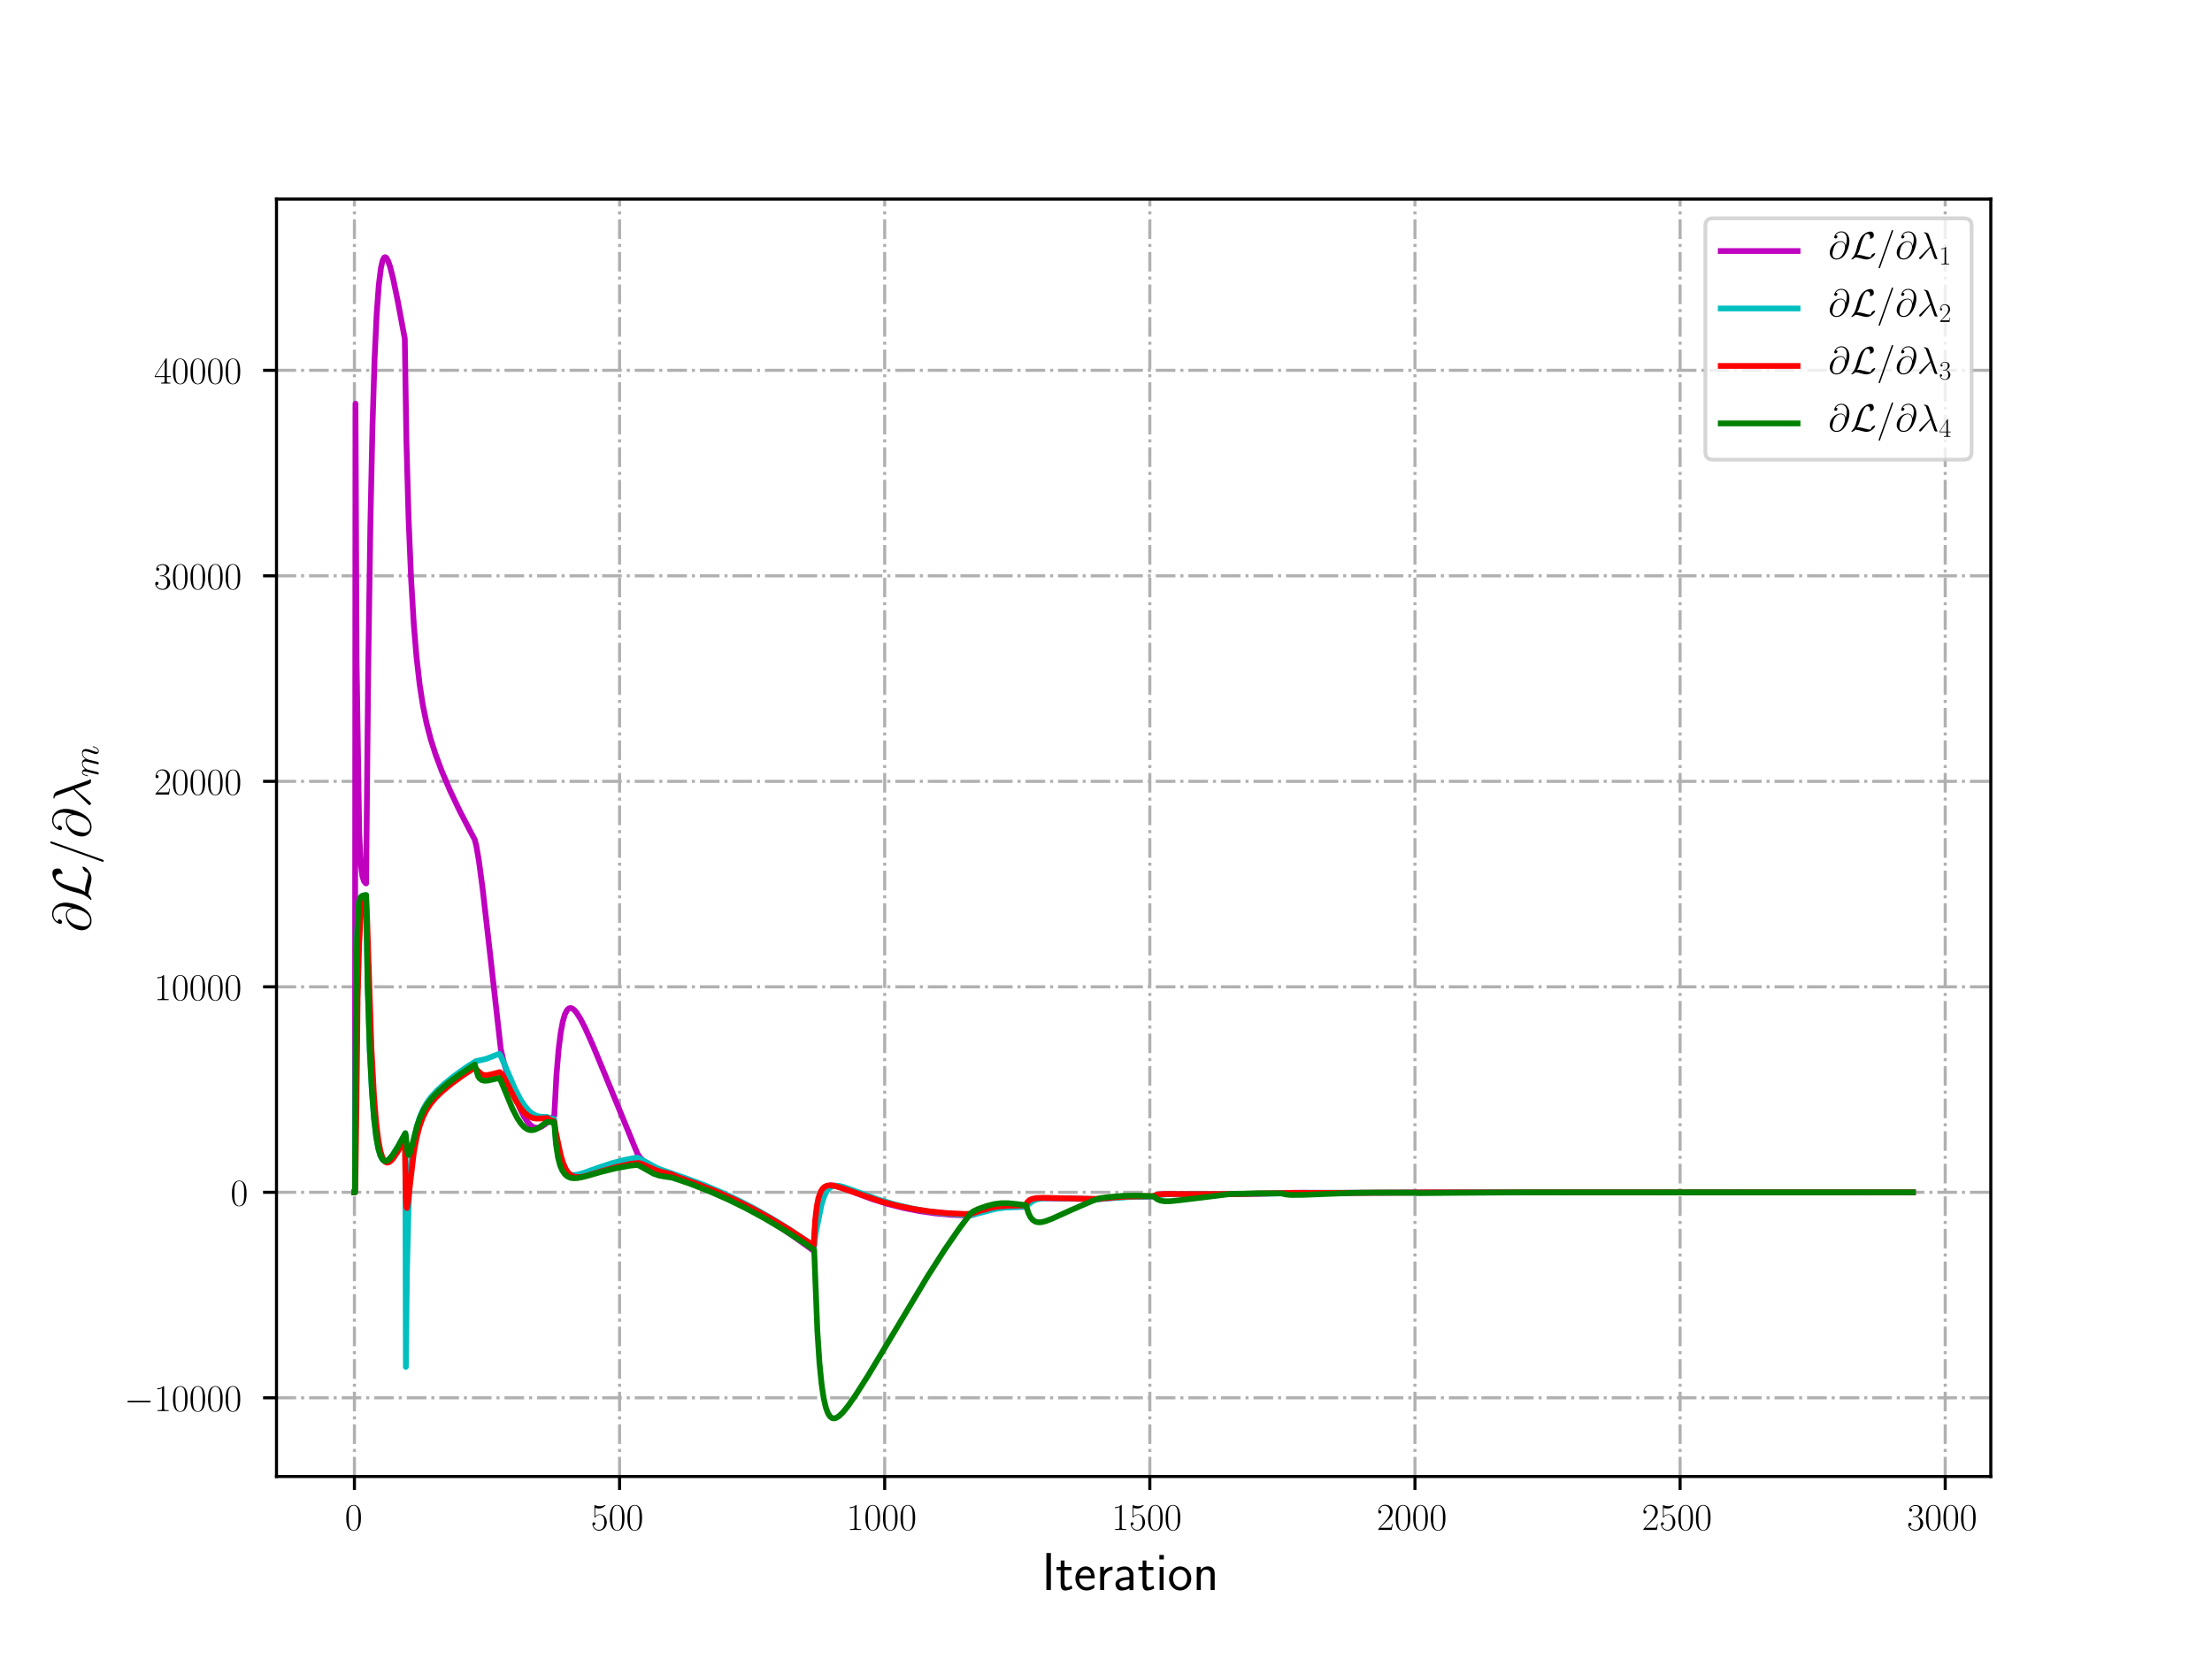 <?xml version="1.0" encoding="utf-8" standalone="no"?>
<!DOCTYPE svg PUBLIC "-//W3C//DTD SVG 1.1//EN"
  "http://www.w3.org/Graphics/SVG/1.1/DTD/svg11.dtd">
<!-- Created with matplotlib (http://matplotlib.org/) -->
<svg height="432pt" version="1.1" viewBox="0 0 576 432" width="576pt" xmlns="http://www.w3.org/2000/svg" xmlns:xlink="http://www.w3.org/1999/xlink">
 <defs>
  <style type="text/css">
*{stroke-linecap:butt;stroke-linejoin:round;}
  </style>
 </defs>
 <g id="figure_1">
  <g id="patch_1">
   <path d="M 0 432 
L 576 432 
L 576 0 
L 0 0 
z
" style="fill:#ffffff;"/>
  </g>
  <g id="axes_1">
   <g id="patch_2">
    <path d="M 72 384.48 
L 518.4 384.48 
L 518.4 51.84 
L 72 51.84 
z
" style="fill:#ffffff;"/>
   </g>
   <g id="matplotlib.axis_1">
    <g id="xtick_1">
     <g id="line2d_1">
      <path clip-path="url(#pa825135b33)" d="M 92.291 384.48 
L 92.291 51.84 
" style="fill:none;stroke:#b0b0b0;stroke-dasharray:5.12,1.28,0.8,1.28;stroke-dashoffset:0;stroke-width:0.8;"/>
     </g>
     <g id="line2d_2">
      <defs>
       <path d="M 0 0 
L 0 3.5 
" id="m416b8f8fad" style="stroke:#000000;stroke-width:0.8;"/>
      </defs>
      <g>
       <use style="stroke:#000000;stroke-width:0.8;" x="92.291" xlink:href="#m416b8f8fad" y="384.48"/>
      </g>
     </g>
     <g id="text_1">
      <!-- $0$ -->
      <defs>
       <path d="M 42 31.641 
C 42 37.75 41.906 48.125 37.703 56.109 
C 34 63.109 28.094 65.594 22.906 65.594 
C 18.094 65.594 12 63.406 8.203 56.203 
C 4.203 48.719 3.797 39.438 3.797 31.641 
C 3.797 25.953 3.906 17.281 7 9.672 
C 11.297 -0.609 19 -2 22.906 -2 
C 27.5 -2 34.5 -0.109 38.594 9.375 
C 41.594 16.281 42 24.359 42 31.641 
z
M 22.906 -0.406 
C 16.5 -0.406 12.703 5.078 11.297 12.688 
C 10.203 18.562 10.203 27.156 10.203 32.75 
C 10.203 40.438 10.203 46.828 11.5 52.922 
C 13.406 61.391 19 64 22.906 64 
C 27 64 32.297 61.297 34.203 53.125 
C 35.5 47.438 35.594 40.734 35.594 32.75 
C 35.594 26.25 35.594 18.266 34.406 12.375 
C 32.297 1.484 26.406 -0.406 22.906 -0.406 
z
" id="CMR17-48"/>
      </defs>
      <g transform="translate(89.8 398.398)scale(0.1 -0.1)">
       <use transform="scale(0.996)" xlink:href="#CMR17-48"/>
      </g>
     </g>
    </g>
    <g id="xtick_2">
     <g id="line2d_3">
      <path clip-path="url(#pa825135b33)" d="M 161.331 384.48 
L 161.331 51.84 
" style="fill:none;stroke:#b0b0b0;stroke-dasharray:5.12,1.28,0.8,1.28;stroke-dashoffset:0;stroke-width:0.8;"/>
     </g>
     <g id="line2d_4">
      <g>
       <use style="stroke:#000000;stroke-width:0.8;" x="161.331" xlink:href="#m416b8f8fad" y="384.48"/>
      </g>
     </g>
     <g id="text_2">
      <!-- $500$ -->
      <defs>
       <path d="M 11.406 57.688 
C 12.406 57.281 16.5 56 20.703 56 
C 30 56 35.094 61.109 38 64.062 
C 38 64.953 38 65.5 37.406 65.5 
C 37.297 65.5 37.094 65.5 36.297 65.047 
C 32.797 63.406 28.703 62.078 23.703 62.078 
C 20.703 62.078 16.203 62.484 11.297 64.672 
C 10.203 65.172 10 65.172 9.906 65.172 
C 9.406 65.172 9.297 65.062 9.297 63.078 
L 9.297 34.422 
C 9.297 32.641 9.297 32.141 10.297 32.141 
C 10.797 32.141 11 32.344 11.5 33.031 
C 14.703 37.516 19.094 39.406 24.094 39.406 
C 27.594 39.406 35.094 37.219 35.094 20.141 
C 35.094 16.953 35.094 11.172 32.094 6.578 
C 29.594 2.484 25.703 0.391 21.406 0.391 
C 14.797 0.391 8.094 5 6.297 12.719 
C 6.703 12.609 7.5 12.422 7.906 12.422 
C 9.203 12.422 11.703 13.125 11.703 16.219 
C 11.703 18.906 9.797 20 7.906 20 
C 5.594 20 4.094 18.594 4.094 15.797 
C 4.094 7.094 11 -2 21.594 -2 
C 31.906 -2 41.703 6.875 41.703 19.75 
C 41.703 31.719 33.906 41 24.203 41 
C 19.094 41 14.797 39.109 11.406 35.531 
z
" id="CMR17-53"/>
      </defs>
      <g transform="translate(153.859 398.398)scale(0.1 -0.1)">
       <use transform="scale(0.996)" xlink:href="#CMR17-53"/>
       <use transform="translate(45.69 0)scale(0.996)" xlink:href="#CMR17-48"/>
       <use transform="translate(91.381 0)scale(0.996)" xlink:href="#CMR17-48"/>
      </g>
     </g>
    </g>
    <g id="xtick_3">
     <g id="line2d_5">
      <path clip-path="url(#pa825135b33)" d="M 230.371 384.48 
L 230.371 51.84 
" style="fill:none;stroke:#b0b0b0;stroke-dasharray:5.12,1.28,0.8,1.28;stroke-dashoffset:0;stroke-width:0.8;"/>
     </g>
     <g id="line2d_6">
      <g>
       <use style="stroke:#000000;stroke-width:0.8;" x="230.371" xlink:href="#m416b8f8fad" y="384.48"/>
      </g>
     </g>
     <g id="text_3">
      <!-- $1000$ -->
      <defs>
       <path d="M 26.594 63.406 
C 26.594 65.5 26.5 65.5 25.094 65.5 
C 21.203 61.188 15.297 59.797 9.703 59.797 
C 9.406 59.797 8.906 59.797 8.797 59.5 
C 8.703 59.297 8.703 59.094 8.703 57 
C 11.797 57 17 57.594 21 59.984 
L 21 7.203 
C 21 3.688 20.797 2.5 12.203 2.5 
L 9.203 2.5 
L 9.203 0 
C 14 0 19 0 23.797 0 
C 28.594 0 33.594 0 38.406 0 
L 38.406 2.5 
L 35.406 2.5 
C 26.797 2.5 26.594 3.594 26.594 7.156 
z
" id="CMR17-49"/>
      </defs>
      <g transform="translate(220.409 398.398)scale(0.1 -0.1)">
       <use transform="scale(0.996)" xlink:href="#CMR17-49"/>
       <use transform="translate(45.69 0)scale(0.996)" xlink:href="#CMR17-48"/>
       <use transform="translate(91.381 0)scale(0.996)" xlink:href="#CMR17-48"/>
       <use transform="translate(137.071 0)scale(0.996)" xlink:href="#CMR17-48"/>
      </g>
     </g>
    </g>
    <g id="xtick_4">
     <g id="line2d_7">
      <path clip-path="url(#pa825135b33)" d="M 299.411 384.48 
L 299.411 51.84 
" style="fill:none;stroke:#b0b0b0;stroke-dasharray:5.12,1.28,0.8,1.28;stroke-dashoffset:0;stroke-width:0.8;"/>
     </g>
     <g id="line2d_8">
      <g>
       <use style="stroke:#000000;stroke-width:0.8;" x="299.411" xlink:href="#m416b8f8fad" y="384.48"/>
      </g>
     </g>
     <g id="text_4">
      <!-- $1500$ -->
      <g transform="translate(289.449 398.398)scale(0.1 -0.1)">
       <use transform="scale(0.996)" xlink:href="#CMR17-49"/>
       <use transform="translate(45.69 0)scale(0.996)" xlink:href="#CMR17-53"/>
       <use transform="translate(91.381 0)scale(0.996)" xlink:href="#CMR17-48"/>
       <use transform="translate(137.071 0)scale(0.996)" xlink:href="#CMR17-48"/>
      </g>
     </g>
    </g>
    <g id="xtick_5">
     <g id="line2d_9">
      <path clip-path="url(#pa825135b33)" d="M 368.452 384.48 
L 368.452 51.84 
" style="fill:none;stroke:#b0b0b0;stroke-dasharray:5.12,1.28,0.8,1.28;stroke-dashoffset:0;stroke-width:0.8;"/>
     </g>
     <g id="line2d_10">
      <g>
       <use style="stroke:#000000;stroke-width:0.8;" x="368.452" xlink:href="#m416b8f8fad" y="384.48"/>
      </g>
     </g>
     <g id="text_5">
      <!-- $2000$ -->
      <defs>
       <path d="M 41.703 15.453 
L 39.906 15.453 
C 38.906 8.375 38.094 7.172 37.703 6.562 
C 37.203 5.766 30 5.766 28.594 5.766 
L 9.406 5.766 
C 13 9.672 20 16.75 28.5 24.953 
C 34.594 30.734 41.703 37.531 41.703 47.422 
C 41.703 59.219 32.297 66 21.797 66 
C 10.797 66 4.094 56.312 4.094 47.344 
C 4.094 43.438 7 42.938 8.203 42.938 
C 9.203 42.938 12.203 43.547 12.203 47.031 
C 12.203 50.109 9.594 51 8.203 51 
C 7.594 51 7 50.906 6.594 50.703 
C 8.5 59.219 14.297 63.406 20.406 63.406 
C 29.094 63.406 34.797 56.516 34.797 47.422 
C 34.797 38.734 29.703 31.25 24 24.75 
L 4.094 2.281 
L 4.094 0 
L 39.297 0 
z
" id="CMR17-50"/>
      </defs>
      <g transform="translate(358.489 398.398)scale(0.1 -0.1)">
       <use transform="scale(0.996)" xlink:href="#CMR17-50"/>
       <use transform="translate(45.69 0)scale(0.996)" xlink:href="#CMR17-48"/>
       <use transform="translate(91.381 0)scale(0.996)" xlink:href="#CMR17-48"/>
       <use transform="translate(137.071 0)scale(0.996)" xlink:href="#CMR17-48"/>
      </g>
     </g>
    </g>
    <g id="xtick_6">
     <g id="line2d_11">
      <path clip-path="url(#pa825135b33)" d="M 437.492 384.48 
L 437.492 51.84 
" style="fill:none;stroke:#b0b0b0;stroke-dasharray:5.12,1.28,0.8,1.28;stroke-dashoffset:0;stroke-width:0.8;"/>
     </g>
     <g id="line2d_12">
      <g>
       <use style="stroke:#000000;stroke-width:0.8;" x="437.492" xlink:href="#m416b8f8fad" y="384.48"/>
      </g>
     </g>
     <g id="text_6">
      <!-- $2500$ -->
      <g transform="translate(427.529 398.398)scale(0.1 -0.1)">
       <use transform="scale(0.996)" xlink:href="#CMR17-50"/>
       <use transform="translate(45.69 0)scale(0.996)" xlink:href="#CMR17-53"/>
       <use transform="translate(91.381 0)scale(0.996)" xlink:href="#CMR17-48"/>
       <use transform="translate(137.071 0)scale(0.996)" xlink:href="#CMR17-48"/>
      </g>
     </g>
    </g>
    <g id="xtick_7">
     <g id="line2d_13">
      <path clip-path="url(#pa825135b33)" d="M 506.532 384.48 
L 506.532 51.84 
" style="fill:none;stroke:#b0b0b0;stroke-dasharray:5.12,1.28,0.8,1.28;stroke-dashoffset:0;stroke-width:0.8;"/>
     </g>
     <g id="line2d_14">
      <g>
       <use style="stroke:#000000;stroke-width:0.8;" x="506.532" xlink:href="#m416b8f8fad" y="384.48"/>
      </g>
     </g>
     <g id="text_7">
      <!-- $3000$ -->
      <defs>
       <path d="M 22.094 33.703 
C 31 33.703 34.906 25.969 34.906 17.031 
C 34.906 5 28.5 0.391 22.703 0.391 
C 17.406 0.391 8.797 3.031 6.094 10.828 
C 6.594 10.625 7.094 10.625 7.594 10.625 
C 10 10.625 11.797 12.219 11.797 14.812 
C 11.797 17.703 9.594 19 7.594 19 
C 5.906 19 3.297 18.203 3.297 14.469 
C 3.297 5.234 12.297 -2 22.906 -2 
C 34 -2 42.5 6.719 42.5 16.953 
C 42.5 26.672 34.5 33.703 25 34.797 
C 32.594 36.375 39.906 43.062 39.906 52.016 
C 39.906 59.688 32 65.297 23 65.297 
C 13.906 65.297 5.906 59.828 5.906 52.016 
C 5.906 48.594 8.5 48 9.797 48 
C 11.906 48 13.703 49.297 13.703 51.891 
C 13.703 54.469 11.906 55.766 9.797 55.766 
C 9.406 55.766 8.906 55.766 8.5 55.578 
C 11.406 61.859 19.297 63 22.797 63 
C 26.297 63 32.906 61.328 32.906 51.875 
C 32.906 49.109 32.5 44.188 29.094 39.844 
C 26.094 36 22.703 36 19.406 35.688 
C 18.906 35.688 16.594 35.453 16.203 35.453 
C 15.5 35.359 15.094 35.266 15.094 34.5 
C 15.094 33.797 15.203 33.703 17.203 33.703 
z
" id="CMR17-51"/>
      </defs>
      <g transform="translate(496.569 398.398)scale(0.1 -0.1)">
       <use transform="scale(0.996)" xlink:href="#CMR17-51"/>
       <use transform="translate(45.69 0)scale(0.996)" xlink:href="#CMR17-48"/>
       <use transform="translate(91.381 0)scale(0.996)" xlink:href="#CMR17-48"/>
       <use transform="translate(137.071 0)scale(0.996)" xlink:href="#CMR17-48"/>
      </g>
     </g>
    </g>
    <g id="text_8">
     <!-- Iteration -->
     <defs>
      <path d="M 17.094 69 
L 8.703 69 
L 8.703 0 
L 17.094 0 
z
" id="CMSS17-73"/>
      <path d="M 16.703 37 
L 29.703 37 
L 29.703 42.766 
L 16.703 42.766 
L 16.703 55 
L 9.594 55 
L 9.594 42.766 
L 1.703 42.766 
L 1.703 37 
L 9.406 37 
L 9.406 11.703 
C 9.406 6 10.703 -1 17.297 -1 
C 22.297 -1 26.906 0.391 31.297 2.688 
L 29.703 8.562 
C 27.297 6.469 24.406 5.266 21.297 5.266 
C 16.906 5.266 16.703 10.875 16.703 13.375 
z
" id="CMSS17-116"/>
      <path d="M 39.094 21.516 
C 39.094 24.844 38.906 31.297 35.703 36.641 
C 32.203 42.391 26.5 44 22.203 44 
C 11.797 44 3 34.188 3 21.484 
C 3 9.094 12.094 -1 23.594 -1 
C 28.094 -1 33.594 0.297 38.594 3.875 
C 38.594 4.281 38.406 6.469 38.297 6.562 
C 38.297 6.766 38 9.844 38 10.25 
C 33.203 6.359 27.703 5.078 23.703 5.078 
C 17.297 5.078 10.406 10.422 10.094 21.516 
z
M 10.906 27 
C 12.203 32.562 16.594 37.828 22.203 37.828 
C 23.703 37.828 30.703 37.828 32.5 27 
z
" id="CMSS17-101"/>
      <path d="M 14.906 21.297 
C 14.906 30.703 21.797 37 30.594 37 
L 30.594 43.578 
C 24.203 43.578 18.203 40.391 14.594 35.203 
L 14.594 43.094 
L 7.5 43.094 
L 7.5 0 
L 14.906 0 
z
" id="CMSS17-114"/>
      <path d="M 37.594 27.984 
C 37.594 37.375 30.906 43.875 21.906 43.875 
C 17.5 43.875 12.703 43.078 7.203 39.891 
L 7.797 33.359 
C 10.297 35.125 14.594 38 21.797 38 
C 26.906 38 30 34.062 30 27.844 
L 30 24 
C 14 24 4 19.344 4 11.344 
C 4 7.203 6.5 -1 14.797 -1 
C 16.297 -1 24.406 -1 30.203 3.391 
L 30.203 -0.297 
L 37.594 -0.297 
z
M 30 12.75 
C 30 10.953 30 8.562 27 6.781 
C 24.406 5.078 21.094 5.078 19.703 5.078 
C 14.703 5.078 11.297 7.984 11.297 11.625 
C 11.297 18.922 26.906 18.922 30 18.922 
z
" id="CMSS17-97"/>
      <path d="M 15.297 65.359 
L 6.906 65.359 
L 6.906 57 
L 15.297 57 
z
M 14.797 42.797 
L 7.406 42.797 
L 7.406 0 
L 14.797 0 
z
" id="CMSS17-105"/>
      <path d="M 44.203 21.188 
C 44.203 34 34.703 44 23.5 44 
C 12 44 2.703 33.703 2.703 21.188 
C 2.703 8.5 12.297 -1 23.406 -1 
C 34.797 -1 44.203 8.797 44.203 21.188 
z
M 23.5 5.266 
C 16.406 5.266 10.297 11.078 10.297 22 
C 10.297 33.609 17.406 37.922 23.406 37.922 
C 29.906 37.922 36.594 33.219 36.594 22 
C 36.594 10.672 30.094 5.266 23.5 5.266 
z
" id="CMSS17-111"/>
      <path d="M 40.906 29.328 
C 40.906 35.672 39.406 44 28.094 44 
C 21.703 44 17.5 40.719 14.703 37.328 
L 14.703 43.094 
L 7.406 43.094 
L 7.406 0 
L 15 0 
L 15 24.359 
C 15 30.688 17.406 37.938 24.203 37.938 
C 33 37.938 33.297 32 33.297 28.578 
L 33.297 0 
L 40.906 0 
z
" id="CMSS17-110"/>
     </defs>
     <g transform="translate(271.264 414.022)scale(0.14 -0.14)">
      <use transform="scale(0.996)" xlink:href="#CMSS17-73"/>
      <use transform="translate(25.784 0)scale(0.996)" xlink:href="#CMSS17-116"/>
      <use transform="translate(59.615 0)scale(0.996)" xlink:href="#CMSS17-101"/>
      <use transform="translate(101.254 0)scale(0.996)" xlink:href="#CMSS17-114"/>
      <use transform="translate(133.164 0)scale(0.996)" xlink:href="#CMSS17-97"/>
      <use transform="translate(178.086 0)scale(0.996)" xlink:href="#CMSS17-116"/>
      <use transform="translate(211.918 0)scale(0.996)" xlink:href="#CMSS17-105"/>
      <use transform="translate(234.098 0)scale(0.996)" xlink:href="#CMSS17-111"/>
      <use transform="translate(280.942 0)scale(0.996)" xlink:href="#CMSS17-110"/>
     </g>
    </g>
   </g>
   <g id="matplotlib.axis_2">
    <g id="ytick_1">
     <g id="line2d_15">
      <path clip-path="url(#pa825135b33)" d="M 72 363.989 
L 518.4 363.989 
" style="fill:none;stroke:#b0b0b0;stroke-dasharray:5.12,1.28,0.8,1.28;stroke-dashoffset:0;stroke-width:0.8;"/>
     </g>
     <g id="line2d_16">
      <defs>
       <path d="M 0 0 
L -3.5 0 
" id="m0c7642b1c1" style="stroke:#000000;stroke-width:0.8;"/>
      </defs>
      <g>
       <use style="stroke:#000000;stroke-width:0.8;" x="72" xlink:href="#m0c7642b1c1" y="363.989"/>
      </g>
     </g>
     <g id="text_9">
      <!-- $-10000$ -->
      <defs>
       <path d="M 65.906 23 
C 67.594 23 69.406 23 69.406 25 
C 69.406 27 67.594 27 65.906 27 
L 11.797 27 
C 10.094 27 8.297 27 8.297 25 
C 8.297 23 10.094 23 11.797 23 
z
" id="CMSY10-0"/>
      </defs>
      <g transform="translate(32.345 367.449)scale(0.1 -0.1)">
       <use transform="scale(0.996)" xlink:href="#CMSY10-0"/>
       <use transform="translate(77.487 0)scale(0.996)" xlink:href="#CMR17-49"/>
       <use transform="translate(123.178 0)scale(0.996)" xlink:href="#CMR17-48"/>
       <use transform="translate(168.868 0)scale(0.996)" xlink:href="#CMR17-48"/>
       <use transform="translate(214.559 0)scale(0.996)" xlink:href="#CMR17-48"/>
       <use transform="translate(260.249 0)scale(0.996)" xlink:href="#CMR17-48"/>
      </g>
     </g>
    </g>
    <g id="ytick_2">
     <g id="line2d_17">
      <path clip-path="url(#pa825135b33)" d="M 72 310.477 
L 518.4 310.477 
" style="fill:none;stroke:#b0b0b0;stroke-dasharray:5.12,1.28,0.8,1.28;stroke-dashoffset:0;stroke-width:0.8;"/>
     </g>
     <g id="line2d_18">
      <g>
       <use style="stroke:#000000;stroke-width:0.8;" x="72" xlink:href="#m0c7642b1c1" y="310.477"/>
      </g>
     </g>
     <g id="text_10">
      <!-- $0$ -->
      <g transform="translate(60.019 313.936)scale(0.1 -0.1)">
       <use transform="scale(0.996)" xlink:href="#CMR17-48"/>
      </g>
     </g>
    </g>
    <g id="ytick_3">
     <g id="line2d_19">
      <path clip-path="url(#pa825135b33)" d="M 72 256.965 
L 518.4 256.965 
" style="fill:none;stroke:#b0b0b0;stroke-dasharray:5.12,1.28,0.8,1.28;stroke-dashoffset:0;stroke-width:0.8;"/>
     </g>
     <g id="line2d_20">
      <g>
       <use style="stroke:#000000;stroke-width:0.8;" x="72" xlink:href="#m0c7642b1c1" y="256.965"/>
      </g>
     </g>
     <g id="text_11">
      <!-- $10000$ -->
      <g transform="translate(40.093 260.424)scale(0.1 -0.1)">
       <use transform="scale(0.996)" xlink:href="#CMR17-49"/>
       <use transform="translate(45.69 0)scale(0.996)" xlink:href="#CMR17-48"/>
       <use transform="translate(91.381 0)scale(0.996)" xlink:href="#CMR17-48"/>
       <use transform="translate(137.071 0)scale(0.996)" xlink:href="#CMR17-48"/>
       <use transform="translate(182.762 0)scale(0.996)" xlink:href="#CMR17-48"/>
      </g>
     </g>
    </g>
    <g id="ytick_4">
     <g id="line2d_21">
      <path clip-path="url(#pa825135b33)" d="M 72 203.452 
L 518.4 203.452 
" style="fill:none;stroke:#b0b0b0;stroke-dasharray:5.12,1.28,0.8,1.28;stroke-dashoffset:0;stroke-width:0.8;"/>
     </g>
     <g id="line2d_22">
      <g>
       <use style="stroke:#000000;stroke-width:0.8;" x="72" xlink:href="#m0c7642b1c1" y="203.452"/>
      </g>
     </g>
     <g id="text_12">
      <!-- $20000$ -->
      <g transform="translate(40.093 206.912)scale(0.1 -0.1)">
       <use transform="scale(0.996)" xlink:href="#CMR17-50"/>
       <use transform="translate(45.69 0)scale(0.996)" xlink:href="#CMR17-48"/>
       <use transform="translate(91.381 0)scale(0.996)" xlink:href="#CMR17-48"/>
       <use transform="translate(137.071 0)scale(0.996)" xlink:href="#CMR17-48"/>
       <use transform="translate(182.762 0)scale(0.996)" xlink:href="#CMR17-48"/>
      </g>
     </g>
    </g>
    <g id="ytick_5">
     <g id="line2d_23">
      <path clip-path="url(#pa825135b33)" d="M 72 149.94 
L 518.4 149.94 
" style="fill:none;stroke:#b0b0b0;stroke-dasharray:5.12,1.28,0.8,1.28;stroke-dashoffset:0;stroke-width:0.8;"/>
     </g>
     <g id="line2d_24">
      <g>
       <use style="stroke:#000000;stroke-width:0.8;" x="72" xlink:href="#m0c7642b1c1" y="149.94"/>
      </g>
     </g>
     <g id="text_13">
      <!-- $30000$ -->
      <g transform="translate(40.093 153.399)scale(0.1 -0.1)">
       <use transform="scale(0.996)" xlink:href="#CMR17-51"/>
       <use transform="translate(45.69 0)scale(0.996)" xlink:href="#CMR17-48"/>
       <use transform="translate(91.381 0)scale(0.996)" xlink:href="#CMR17-48"/>
       <use transform="translate(137.071 0)scale(0.996)" xlink:href="#CMR17-48"/>
       <use transform="translate(182.762 0)scale(0.996)" xlink:href="#CMR17-48"/>
      </g>
     </g>
    </g>
    <g id="ytick_6">
     <g id="line2d_25">
      <path clip-path="url(#pa825135b33)" d="M 72 96.428 
L 518.4 96.428 
" style="fill:none;stroke:#b0b0b0;stroke-dasharray:5.12,1.28,0.8,1.28;stroke-dashoffset:0;stroke-width:0.8;"/>
     </g>
     <g id="line2d_26">
      <g>
       <use style="stroke:#000000;stroke-width:0.8;" x="72" xlink:href="#m0c7642b1c1" y="96.428"/>
      </g>
     </g>
     <g id="text_14">
      <!-- $40000$ -->
      <defs>
       <path d="M 33.594 64.406 
C 33.594 66.5 33.5 66.5 31.703 66.5 
L 2 19.594 
L 2 17 
L 27.797 17 
L 27.797 7.141 
C 27.797 3.5 27.594 2.5 20.594 2.5 
L 18.703 2.5 
L 18.703 0 
C 21.906 0 27.297 0 30.703 0 
C 34.094 0 39.5 0 42.703 0 
L 42.703 2.5 
L 40.797 2.5 
C 33.797 2.5 33.594 3.5 33.594 7.141 
L 33.594 17 
L 43.797 17 
L 43.797 19.594 
L 33.594 19.594 
z
M 28.094 57.859 
L 28.094 19.594 
L 4 19.594 
z
" id="CMR17-52"/>
      </defs>
      <g transform="translate(40.093 99.887)scale(0.1 -0.1)">
       <use transform="scale(0.996)" xlink:href="#CMR17-52"/>
       <use transform="translate(45.69 0)scale(0.996)" xlink:href="#CMR17-48"/>
       <use transform="translate(91.381 0)scale(0.996)" xlink:href="#CMR17-48"/>
       <use transform="translate(137.071 0)scale(0.996)" xlink:href="#CMR17-48"/>
       <use transform="translate(182.762 0)scale(0.996)" xlink:href="#CMR17-48"/>
      </g>
     </g>
    </g>
    <g id="text_15">
     <!-- $\partial \mathcal{L}/ \partial \lambda_{m}$ -->
     <defs>
      <path d="M 45.406 33.516 
C 44.797 39.125 41.297 45.859 32.297 45.859 
C 18.203 45.859 3.797 31.516 3.797 15.562 
C 3.797 9.438 8 -2.094 21.594 -2.094 
C 45.203 -2.094 55.297 32.297 55.297 46 
C 55.297 60.406 47.203 71.5 34.406 71.5 
C 19.906 71.5 15.594 58.797 15.594 56.094 
C 15.594 55.203 16.203 53 19 53 
C 22.5 53 24 56.203 24 57.906 
C 24 61 20.906 61 19.594 61 
C 23.703 68.406 31.297 69.094 34 69.094 
C 42.797 69.094 48.406 62.109 48.406 50.969 
C 48.406 44.578 46.5 37.188 45.5 33.516 
z
M 21.906 0.594 
C 12.5 0.594 10.906 8.031 10.906 12.25 
C 10.906 16.656 13.703 27 15.203 30.703 
C 16.5 33.719 22.203 43.859 32.594 43.859 
C 41.703 43.859 43.797 35.922 43.797 30.516 
C 43.797 23.078 37.297 0.594 21.906 0.594 
z
" id="CMMI12-64"/>
      <path d="M 18 9.531 
C 23.406 17.984 25.094 24.406 26.406 29.734 
C 29.906 43.594 33.703 55.656 39.906 62.578 
C 41.094 63.906 41.906 64.797 45.094 64.797 
C 52 64.797 52.203 57.875 52.203 56.453 
C 52.203 54.656 51.703 53.234 51.703 52.734 
C 51.703 52.031 52.297 52.031 52.406 52.031 
C 54 52.031 56.703 53.141 59.203 54.953 
C 61 56.359 61.906 57.359 61.906 61.469 
C 61.906 66.891 59.094 71 53.5 71 
C 50.297 71 41.5 70.203 31.703 60.25 
C 23.703 52.016 19 33.938 17.094 26.406 
C 15.297 19.5 14.5 16.375 11.5 10.344 
C 10.797 9.156 8.203 4.734 6.797 3.422 
C 4.094 0.922 3.094 -0.891 3.094 -1.391 
C 3.094 -1.594 3.297 -2 4 -2 
C 4.406 -2 6.5 -1.594 9.094 0.078 
C 10.797 1.062 11 1.25 13.297 3.609 
C 18.297 3.609 21.797 2.703 28.094 0.906 
C 33.203 -0.5 38.297 -2 43.406 -2 
C 51.5 -2 59.703 4.125 62.906 8.531 
C 64.906 11.234 65.5 13.75 65.5 14.047 
C 65.5 14.75 64.906 14.75 64.797 14.75 
C 63.203 14.75 60.797 13.656 59.094 12.438 
C 56.406 10.734 56.203 10.141 55.594 8.422 
C 55.094 6.812 54.5 6.016 54.094 5.406 
C 53.297 4.203 53.203 4.203 51.703 4.203 
C 46.906 4.203 41.906 5.719 35.297 7.516 
C 32.5 8.312 27 9.938 22 9.938 
C 20.703 9.938 19.297 9.828 18 9.531 
z
" id="CMSY10-76"/>
      <path d="M 42.906 71.281 
C 42.906 71.391 43.5 72.906 43.5 73.094 
C 43.5 74.297 42.5 75 41.703 75 
C 41.203 75 40.297 75 39.5 72.797 
L 6 -21.297 
C 6 -21.406 5.406 -22.891 5.406 -23.094 
C 5.406 -24.297 6.406 -25 7.203 -25 
C 7.797 -25 8.703 -24.891 9.406 -22.797 
z
" id="CMMI12-61"/>
      <path d="M 30.906 61.953 
C 28.406 69 20.5 69 19.203 69 
C 18.594 69 17.5 69 17.5 68 
C 17.5 67.219 18.094 67.109 18.594 67.016 
C 20.094 66.812 21.297 66.609 22.906 63.75 
C 23.906 61.859 34.203 32.172 34.203 31.969 
C 34.203 31.875 34.094 31.766 33.297 30.969 
L 7.297 4.859 
C 6.094 3.656 5.297 2.859 5.297 1.594 
C 5.297 0.188 6.5 -1 8.094 -1 
C 8.5 -1 9.594 -0.797 10.203 -0.203 
C 11.797 1.281 26.094 18.656 35.203 29.391 
C 37.797 21.609 41 12.453 44.094 4.078 
C 44.594 2.594 45.094 1.188 46.5 -0.094 
C 47.5 -1 47.703 -1 50.5 -1 
L 52.406 -1 
C 52.797 -1 53.5 -1 53.5 -0.203 
C 53.5 0.203 53.406 0.297 53 0.703 
C 52.094 1.797 51.406 3.578 51 4.781 
z
" id="CMMI12-21"/>
      <path d="M 20.594 29.234 
C 20.797 29.844 23.297 34.828 27 38.016 
C 29.594 40.406 33 42.016 36.906 42.016 
C 40.906 42.016 42.297 39.016 42.297 35.031 
C 42.297 34.422 42.297 32.438 41.094 27.734 
L 38.594 17.469 
C 37.797 14.469 35.906 7.078 35.703 5.984 
C 35.297 4.484 34.703 1.891 34.703 1.5 
C 34.703 0.094 35.797 -1 37.297 -1 
C 40.297 -1 40.797 1.297 41.703 4.891 
L 47.703 28.734 
C 47.906 29.531 53.094 42.016 64.094 42.016 
C 68.094 42.016 69.5 39.016 69.5 35.031 
C 69.5 29.438 65.594 18.562 63.406 12.578 
C 62.5 10.172 62 8.875 62 7.078 
C 62 2.594 65.094 -1 69.906 -1 
C 79.203 -1 82.703 13.672 82.703 14.266 
C 82.703 14.766 82.297 15.172 81.703 15.172 
C 80.797 15.172 80.703 14.875 80.203 13.172 
C 77.906 5.188 74.203 1 70.203 1 
C 69.203 1 67.594 1 67.594 4.203 
C 67.594 6.812 68.797 10 69.203 11.094 
C 71 15.906 75.5 27.703 75.5 33.516 
C 75.5 39.5 72 44 64.406 44 
C 57.703 44 52.297 40.219 48.297 34.328 
C 48 39.719 44.703 44 37.203 44 
C 28.297 44 23.594 37.734 21.797 35.234 
C 21.5 40.906 17.406 44 13 44 
C 10.094 44 7.797 42.609 5.906 38.812 
C 4.094 35.219 2.703 29.141 2.703 28.734 
C 2.703 28.344 3.094 27.844 3.797 27.844 
C 4.594 27.844 4.703 27.938 5.297 30.234 
C 6.797 36.125 8.703 42.016 12.703 42.016 
C 15 42.016 15.797 40.406 15.797 37.422 
C 15.797 35.219 14.797 31.328 14.094 28.234 
L 11.297 17.469 
C 10.906 15.562 9.797 11.078 9.297 9.281 
C 8.594 6.688 7.5 2 7.5 1.5 
C 7.5 0.094 8.594 -1 10.094 -1 
C 11.297 -1 12.703 -0.406 13.5 1.094 
C 13.703 1.594 14.594 5.094 15.094 7.078 
L 17.297 16.062 
z
" id="CMMI12-109"/>
     </defs>
     <g transform="translate(25.633 242.756)rotate(-90)scale(0.14 -0.14)">
      <use transform="translate(0 14.944)scale(0.996)" xlink:href="#CMMI12-64"/>
      <use transform="translate(56.916 14.944)scale(0.996)" xlink:href="#CMSY10-76"/>
      <use transform="translate(125.63 14.944)scale(0.996)" xlink:href="#CMMI12-61"/>
      <use transform="translate(174.405 14.944)scale(0.996)" xlink:href="#CMMI12-64"/>
      <use transform="translate(231.321 14.944)scale(0.996)" xlink:href="#CMMI12-21"/>
      <use transform="translate(288.225 0)scale(0.697)" xlink:href="#CMMI12-109"/>
     </g>
    </g>
   </g>
   <g id="line2d_27">
    <path clip-path="url(#pa825135b33)" d="M 92.291 310.477 
L 92.429 310.477 
L 92.567 105.117 
L 92.843 171.656 
L 93.534 216.828 
L 93.948 224.936 
L 94.362 228.145 
L 94.776 229.438 
L 95.191 229.957 
L 95.329 230.046 
L 95.881 174.609 
L 96.433 137.114 
L 96.986 111.213 
L 97.538 93.497 
L 98.09 81.693 
L 98.643 74.17 
L 99.195 69.743 
L 99.609 67.926 
L 100.023 67.086 
L 100.3 66.96 
L 100.576 67.119 
L 100.99 67.797 
L 101.542 69.334 
L 102.371 72.57 
L 103.613 78.594 
L 105.409 88.204 
L 105.823 114.594 
L 106.375 134.515 
L 107.066 151.069 
L 107.756 162.612 
L 108.446 170.963 
L 109.275 178.236 
L 110.103 183.582 
L 111.07 188.317 
L 112.174 192.547 
L 113.417 196.447 
L 115.074 200.879 
L 117.145 205.75 
L 119.631 211.01 
L 122.392 216.315 
L 123.635 218.649 
L 124.049 220.315 
L 124.74 224.401 
L 125.706 231.678 
L 127.363 246.168 
L 130.401 273.145 
L 131.091 276.232 
L 132.196 279.991 
L 133.853 284.809 
L 135.372 288.584 
L 136.477 290.785 
L 137.443 292.238 
L 138.272 293.093 
L 138.962 293.521 
L 139.652 293.696 
L 140.343 293.634 
L 141.033 293.359 
L 141.862 292.801 
L 142.414 292.283 
L 142.966 291.523 
L 143.519 291.121 
L 144.209 290.865 
L 144.347 290.368 
L 144.9 279.962 
L 145.452 273.36 
L 146.004 268.924 
L 146.556 265.978 
L 147.109 264.109 
L 147.661 263.033 
L 148.075 262.625 
L 148.49 262.484 
L 148.904 262.56 
L 149.456 262.928 
L 150.147 263.714 
L 151.113 265.239 
L 152.356 267.658 
L 154.289 271.968 
L 157.741 280.323 
L 166.026 300.507 
L 166.716 301.48 
L 167.683 302.444 
L 169.34 303.752 
L 171.135 304.911 
L 172.654 305.627 
L 173.896 305.981 
L 174.449 305.994 
L 175.139 305.985 
L 176.244 306.216 
L 178.453 306.951 
L 182.734 308.633 
L 187.428 310.718 
L 191.985 312.984 
L 196.542 315.494 
L 201.236 318.338 
L 206.069 321.534 
L 211.04 325.094 
L 211.869 325.714 
L 212.283 319.163 
L 212.697 315.493 
L 213.249 312.577 
L 213.802 310.873 
L 214.354 309.844 
L 214.906 309.228 
L 215.597 308.821 
L 216.287 308.672 
L 217.254 308.723 
L 218.634 309.073 
L 221.12 309.995 
L 227.057 312.224 
L 231.2 313.515 
L 235.204 314.534 
L 239.346 315.355 
L 243.489 315.949 
L 247.769 316.341 
L 252.326 316.531 
L 252.878 316.449 
L 254.673 315.842 
L 257.711 314.887 
L 259.782 314.462 
L 261.854 314.259 
L 264.477 314.242 
L 266.963 314.267 
L 267.101 314.155 
L 267.515 313.348 
L 268.067 312.793 
L 268.758 312.418 
L 269.724 312.161 
L 271.243 312.025 
L 274.005 312.047 
L 285.88 312.291 
L 289.746 311.906 
L 293.75 311.647 
L 298.169 311.609 
L 300.378 311.559 
L 300.93 311.279 
L 301.897 311.073 
L 303.692 310.954 
L 308.111 310.954 
L 320.814 310.973 
L 329.099 310.815 
L 334.484 310.698 
L 336.969 310.62 
L 348.706 310.637 
L 367.485 310.554 
L 371.904 310.518 
L 498.109 310.478 
L 498.109 310.478 
" style="fill:none;stroke:#bf00bf;stroke-linecap:square;stroke-width:1.5;"/>
   </g>
   <g id="line2d_28">
    <path clip-path="url(#pa825135b33)" d="M 92.291 310.477 
L 92.429 310.477 
L 92.705 259.117 
L 92.981 244.659 
L 93.257 237.242 
L 93.534 234.696 
L 93.81 233.79 
L 94.224 233.336 
L 94.776 233.152 
L 95.329 233.072 
L 95.743 256.744 
L 96.295 273.62 
L 96.848 284.146 
L 97.4 291.226 
L 97.952 295.966 
L 98.505 299.039 
L 99.057 300.916 
L 99.609 301.932 
L 100.023 302.277 
L 100.438 302.353 
L 100.852 302.219 
L 101.404 301.795 
L 102.233 300.795 
L 103.475 298.829 
L 105.547 295.097 
L 105.685 355.925 
L 105.961 331.483 
L 106.375 314.738 
L 106.789 306.388 
L 107.342 300.174 
L 107.894 296.388 
L 108.584 293.229 
L 109.275 291 
L 110.103 289.028 
L 111.07 287.304 
L 112.174 285.776 
L 113.693 284.092 
L 115.626 282.301 
L 118.25 280.183 
L 121.426 277.902 
L 123.911 276.341 
L 125.016 276.096 
L 126.535 275.748 
L 128.33 275.054 
L 129.987 274.414 
L 130.401 274.999 
L 131.23 276.843 
L 134.129 283.596 
L 135.51 286.239 
L 136.615 287.945 
L 137.719 289.244 
L 138.686 290.04 
L 139.652 290.538 
L 140.619 290.779 
L 141.724 290.822 
L 142.414 290.82 
L 142.966 291.142 
L 143.795 291.31 
L 144.209 291.342 
L 144.347 291.695 
L 144.761 296.874 
L 145.314 300.442 
L 145.866 302.557 
L 146.418 303.908 
L 147.109 304.959 
L 147.799 305.559 
L 148.49 305.865 
L 149.318 305.977 
L 150.423 305.861 
L 151.942 305.447 
L 155.67 304.106 
L 159.398 302.882 
L 162.712 302.025 
L 165.75 301.444 
L 166.164 301.519 
L 167.13 301.997 
L 171.135 304.185 
L 172.792 304.803 
L 175.277 305.651 
L 178.453 306.767 
L 183.424 308.615 
L 188.119 310.594 
L 192.813 312.816 
L 197.508 315.29 
L 202.203 318.022 
L 206.898 321.013 
L 211.73 324.356 
L 212.007 324.555 
L 212.421 321.08 
L 213.94 313.57 
L 214.63 311.459 
L 215.321 310.119 
L 216.011 309.329 
L 216.701 308.915 
L 217.392 308.749 
L 218.358 308.778 
L 219.601 309.062 
L 221.81 309.837 
L 228.714 312.353 
L 232.857 313.586 
L 236.999 314.582 
L 241.142 315.349 
L 245.422 315.91 
L 249.841 316.262 
L 253.016 316.332 
L 254.397 316.036 
L 259.368 314.756 
L 261.716 314.456 
L 264.891 314.312 
L 267.239 314.149 
L 267.653 313.694 
L 269.034 312.704 
L 270 312.309 
L 271.243 312.068 
L 273.038 311.979 
L 277.042 312.071 
L 285.88 312.253 
L 288.503 312.072 
L 293.75 311.711 
L 299.135 311.618 
L 300.654 311.509 
L 302.449 311.118 
L 304.244 310.962 
L 307.696 310.93 
L 322.885 310.926 
L 331.308 310.821 
L 335.174 310.701 
L 338.488 310.614 
L 379.36 310.521 
L 471.045 310.478 
L 498.109 310.478 
L 498.109 310.478 
" style="fill:none;stroke:#00bfbf;stroke-linecap:square;stroke-width:1.5;"/>
   </g>
   <g id="line2d_29">
    <path clip-path="url(#pa825135b33)" d="M 92.291 310.477 
L 92.429 310.477 
L 92.567 306.296 
L 92.843 285.735 
L 93.119 260.101 
L 93.534 245.382 
L 93.948 238.407 
L 94.362 235.365 
L 94.776 234.069 
L 95.191 233.511 
L 95.329 233.405 
L 95.605 239.548 
L 96.709 272.786 
L 97.4 285.618 
L 97.952 292.334 
L 98.505 296.831 
L 99.057 299.732 
L 99.609 301.484 
L 100.023 302.242 
L 100.438 302.638 
L 100.852 302.753 
L 101.266 302.649 
L 101.818 302.255 
L 102.509 301.47 
L 103.613 299.806 
L 105.409 296.638 
L 105.685 312.26 
L 105.823 314.312 
L 105.961 314.561 
L 106.237 312.953 
L 107.756 300.129 
L 108.446 296.408 
L 109.275 293.225 
L 110.103 290.953 
L 111.07 289.013 
L 112.174 287.35 
L 113.555 285.732 
L 115.35 284.017 
L 117.698 282.096 
L 120.735 279.9 
L 123.497 278.103 
L 123.773 278.227 
L 125.43 279.743 
L 126.121 279.948 
L 126.949 279.952 
L 128.192 279.689 
L 130.125 279.185 
L 130.539 279.516 
L 131.091 280.287 
L 132.058 282.137 
L 134.405 286.769 
L 135.648 288.676 
L 136.615 289.797 
L 137.581 290.589 
L 138.548 291.067 
L 139.514 291.272 
L 140.619 291.255 
L 142.552 291.148 
L 143.243 291.639 
L 144.071 291.933 
L 144.209 291.962 
L 144.347 292.177 
L 144.623 294.262 
L 146.004 300.775 
L 146.695 303.017 
L 147.385 304.532 
L 148.075 305.5 
L 148.766 306.083 
L 149.456 306.396 
L 150.285 306.533 
L 151.389 306.466 
L 152.908 306.13 
L 156.498 305.024 
L 160.641 303.85 
L 164.231 303.073 
L 166.164 302.829 
L 167.13 303.075 
L 168.649 303.762 
L 170.997 304.787 
L 172.654 305.254 
L 174.725 305.739 
L 176.244 306.415 
L 181.491 308.283 
L 186.462 310.238 
L 191.295 312.384 
L 195.989 314.709 
L 200.684 317.277 
L 205.517 320.175 
L 210.488 323.419 
L 211.869 324.366 
L 212.283 317.61 
L 212.697 314.075 
L 213.111 311.988 
L 213.664 310.382 
L 214.216 309.497 
L 214.768 309.01 
L 215.459 308.725 
L 216.287 308.658 
L 217.392 308.825 
L 219.187 309.371 
L 229.681 312.946 
L 233.823 314.001 
L 237.966 314.833 
L 242.246 315.466 
L 246.665 315.894 
L 251.359 316.119 
L 252.878 316.052 
L 255.502 315.196 
L 258.125 314.489 
L 260.335 314.121 
L 262.682 313.973 
L 267.101 313.865 
L 267.515 313.04 
L 268.067 312.515 
L 268.758 312.192 
L 269.862 311.978 
L 271.657 311.901 
L 276.214 312.015 
L 285.189 312.184 
L 286.846 312.084 
L 292.369 311.625 
L 296.512 311.526 
L 300.378 311.472 
L 300.93 311.189 
L 301.897 311.004 
L 303.83 310.91 
L 309.767 310.939 
L 320.952 310.934 
L 329.375 310.791 
L 334.346 310.683 
L 336.555 310.61 
L 347.878 310.625 
L 367.485 310.545 
L 371.766 310.515 
L 498.109 310.478 
L 498.109 310.478 
" style="fill:none;stroke:#ff0000;stroke-linecap:square;stroke-width:1.5;"/>
   </g>
   <g id="line2d_30">
    <path clip-path="url(#pa825135b33)" d="M 92.291 310.477 
L 92.429 310.477 
L 92.705 259.117 
L 92.981 244.659 
L 93.257 237.242 
L 93.534 234.696 
L 93.81 233.79 
L 94.224 233.336 
L 94.776 233.152 
L 95.329 233.072 
L 95.743 256.744 
L 96.295 273.62 
L 96.848 284.146 
L 97.4 291.226 
L 97.952 295.966 
L 98.505 299.039 
L 99.057 300.916 
L 99.609 301.932 
L 100.023 302.277 
L 100.438 302.353 
L 100.852 302.219 
L 101.404 301.795 
L 102.233 300.795 
L 103.475 298.829 
L 105.547 295.097 
L 105.685 295.822 
L 106.099 300.008 
L 106.375 300.746 
L 106.513 300.711 
L 106.789 300.149 
L 107.342 298.08 
L 108.584 293.272 
L 109.413 290.924 
L 110.379 288.893 
L 111.484 287.162 
L 112.727 285.643 
L 114.384 283.987 
L 116.593 282.104 
L 119.493 279.928 
L 122.945 277.622 
L 123.635 277.192 
L 124.464 280.186 
L 124.878 280.818 
L 125.43 281.24 
L 126.121 281.419 
L 127.087 281.368 
L 128.744 280.992 
L 129.987 280.73 
L 130.401 281.387 
L 131.368 283.721 
L 133.439 288.712 
L 134.682 291.127 
L 135.648 292.573 
L 136.477 293.473 
L 137.305 294.044 
L 137.996 294.274 
L 138.686 294.293 
L 139.514 294.071 
L 140.481 293.547 
L 142.138 292.318 
L 142.414 292.16 
L 143.104 292.215 
L 144.209 292.179 
L 144.347 292.523 
L 144.761 297.837 
L 145.314 301.453 
L 145.866 303.51 
L 146.418 304.794 
L 147.109 305.788 
L 147.799 306.365 
L 148.49 306.673 
L 149.318 306.813 
L 150.423 306.76 
L 152.08 306.421 
L 156.636 305.133 
L 160.503 304.184 
L 164.093 303.527 
L 166.026 303.341 
L 166.854 303.752 
L 170.168 305.605 
L 171.549 306.1 
L 172.93 306.357 
L 175.001 306.649 
L 179.834 308.291 
L 184.667 310.179 
L 189.499 312.304 
L 194.332 314.676 
L 199.165 317.299 
L 203.998 320.173 
L 208.969 323.384 
L 212.007 325.469 
L 212.835 346.584 
L 213.387 354.908 
L 213.94 360.437 
L 214.492 364.112 
L 215.044 366.51 
L 215.597 368.012 
L 216.149 368.875 
L 216.701 369.279 
L 217.254 369.353 
L 217.806 369.185 
L 218.496 368.733 
L 219.463 367.797 
L 220.844 366.091 
L 222.915 363.117 
L 226.091 358.119 
L 231.2 349.618 
L 241.556 332.332 
L 245.974 325.443 
L 249.703 320.025 
L 252.74 315.966 
L 253.431 315.443 
L 254.673 314.841 
L 256.883 314.05 
L 258.954 313.531 
L 260.749 313.309 
L 262.544 313.309 
L 264.891 313.549 
L 267.101 313.81 
L 267.239 313.988 
L 267.791 315.845 
L 268.343 316.963 
L 268.896 317.643 
L 269.586 318.102 
L 270.276 318.278 
L 271.105 318.259 
L 272.21 318.003 
L 274.005 317.324 
L 278.699 315.195 
L 284.361 312.745 
L 286.432 312.012 
L 288.503 311.721 
L 292.507 311.383 
L 295.821 311.332 
L 300.378 311.478 
L 300.654 311.727 
L 301.345 312.288 
L 302.173 312.633 
L 303.278 312.807 
L 304.797 312.791 
L 307.558 312.497 
L 320.676 310.892 
L 327.304 310.733 
L 333.793 310.777 
L 334.76 311.03 
L 336.279 311.164 
L 339.041 311.146 
L 352.296 310.635 
L 357.267 310.57 
L 367.485 310.599 
L 369.832 310.684 
L 377.151 310.622 
L 396.068 310.5 
L 498.109 310.478 
L 498.109 310.478 
" style="fill:none;stroke:#008000;stroke-linecap:square;stroke-width:1.5;"/>
   </g>
   <g id="patch_3">
    <path d="M 72 384.48 
L 72 51.84 
" style="fill:none;stroke:#000000;stroke-linecap:square;stroke-linejoin:miter;stroke-width:0.8;"/>
   </g>
   <g id="patch_4">
    <path d="M 518.4 384.48 
L 518.4 51.84 
" style="fill:none;stroke:#000000;stroke-linecap:square;stroke-linejoin:miter;stroke-width:0.8;"/>
   </g>
   <g id="patch_5">
    <path d="M 72 384.48 
L 518.4 384.48 
" style="fill:none;stroke:#000000;stroke-linecap:square;stroke-linejoin:miter;stroke-width:0.8;"/>
   </g>
   <g id="patch_6">
    <path d="M 72 51.84 
L 518.4 51.84 
" style="fill:none;stroke:#000000;stroke-linecap:square;stroke-linejoin:miter;stroke-width:0.8;"/>
   </g>
   <g id="legend_1">
    <g id="patch_7">
     <path d="M 446.079 119.691 
L 511.4 119.691 
Q 513.4 119.691 513.4 117.691 
L 513.4 58.84 
Q 513.4 56.84 511.4 56.84 
L 446.079 56.84 
Q 444.079 56.84 444.079 58.84 
L 444.079 117.691 
Q 444.079 119.691 446.079 119.691 
z
" style="fill:#ffffff;opacity:0.8;stroke:#cccccc;stroke-linejoin:miter;"/>
    </g>
    <g id="line2d_31">
     <path d="M 448.079 65.365 
L 468.079 65.365 
" style="fill:none;stroke:#bf00bf;stroke-linecap:square;stroke-width:1.5;"/>
    </g>
    <g id="line2d_32"/>
    <g id="text_16">
     <!-- $\partial \mathcal{L}/ \partial \lambda_{1}$ -->
     <g transform="translate(476.079 68.865)scale(0.1 -0.1)">
      <use transform="translate(0 14.944)scale(0.996)" xlink:href="#CMMI12-64"/>
      <use transform="translate(56.916 14.944)scale(0.996)" xlink:href="#CMSY10-76"/>
      <use transform="translate(125.63 14.944)scale(0.996)" xlink:href="#CMMI12-61"/>
      <use transform="translate(174.405 14.944)scale(0.996)" xlink:href="#CMMI12-64"/>
      <use transform="translate(231.321 14.944)scale(0.996)" xlink:href="#CMMI12-21"/>
      <use transform="translate(288.225 0)scale(0.697)" xlink:href="#CMR17-49"/>
     </g>
    </g>
    <g id="line2d_33">
     <path d="M 448.079 80.328 
L 468.079 80.328 
" style="fill:none;stroke:#00bfbf;stroke-linecap:square;stroke-width:1.5;"/>
    </g>
    <g id="line2d_34"/>
    <g id="text_17">
     <!-- $\partial \mathcal{L}/ \partial \lambda_{2}$ -->
     <g transform="translate(476.079 83.828)scale(0.1 -0.1)">
      <use transform="translate(0 14.944)scale(0.996)" xlink:href="#CMMI12-64"/>
      <use transform="translate(56.916 14.944)scale(0.996)" xlink:href="#CMSY10-76"/>
      <use transform="translate(125.63 14.944)scale(0.996)" xlink:href="#CMMI12-61"/>
      <use transform="translate(174.405 14.944)scale(0.996)" xlink:href="#CMMI12-64"/>
      <use transform="translate(231.321 14.944)scale(0.996)" xlink:href="#CMMI12-21"/>
      <use transform="translate(288.225 0)scale(0.697)" xlink:href="#CMR17-50"/>
     </g>
    </g>
    <g id="line2d_35">
     <path d="M 448.079 95.291 
L 468.079 95.291 
" style="fill:none;stroke:#ff0000;stroke-linecap:square;stroke-width:1.5;"/>
    </g>
    <g id="line2d_36"/>
    <g id="text_18">
     <!-- $\partial \mathcal{L}/ \partial \lambda_{3}$ -->
     <g transform="translate(476.079 98.791)scale(0.1 -0.1)">
      <use transform="translate(0 14.944)scale(0.996)" xlink:href="#CMMI12-64"/>
      <use transform="translate(56.916 14.944)scale(0.996)" xlink:href="#CMSY10-76"/>
      <use transform="translate(125.63 14.944)scale(0.996)" xlink:href="#CMMI12-61"/>
      <use transform="translate(174.405 14.944)scale(0.996)" xlink:href="#CMMI12-64"/>
      <use transform="translate(231.321 14.944)scale(0.996)" xlink:href="#CMMI12-21"/>
      <use transform="translate(288.225 0)scale(0.697)" xlink:href="#CMR17-51"/>
     </g>
    </g>
    <g id="line2d_37">
     <path d="M 448.079 110.253 
L 468.079 110.253 
" style="fill:none;stroke:#008000;stroke-linecap:square;stroke-width:1.5;"/>
    </g>
    <g id="line2d_38"/>
    <g id="text_19">
     <!-- $\partial \mathcal{L}/ \partial \lambda_{4}$ -->
     <g transform="translate(476.079 113.753)scale(0.1 -0.1)">
      <use transform="translate(0 14.944)scale(0.996)" xlink:href="#CMMI12-64"/>
      <use transform="translate(56.916 14.944)scale(0.996)" xlink:href="#CMSY10-76"/>
      <use transform="translate(125.63 14.944)scale(0.996)" xlink:href="#CMMI12-61"/>
      <use transform="translate(174.405 14.944)scale(0.996)" xlink:href="#CMMI12-64"/>
      <use transform="translate(231.321 14.944)scale(0.996)" xlink:href="#CMMI12-21"/>
      <use transform="translate(288.225 0)scale(0.697)" xlink:href="#CMR17-52"/>
     </g>
    </g>
   </g>
  </g>
 </g>
 <defs>
  <clipPath id="pa825135b33">
   <rect height="332.64" width="446.4" x="72" y="51.84"/>
  </clipPath>
 </defs>
</svg>

